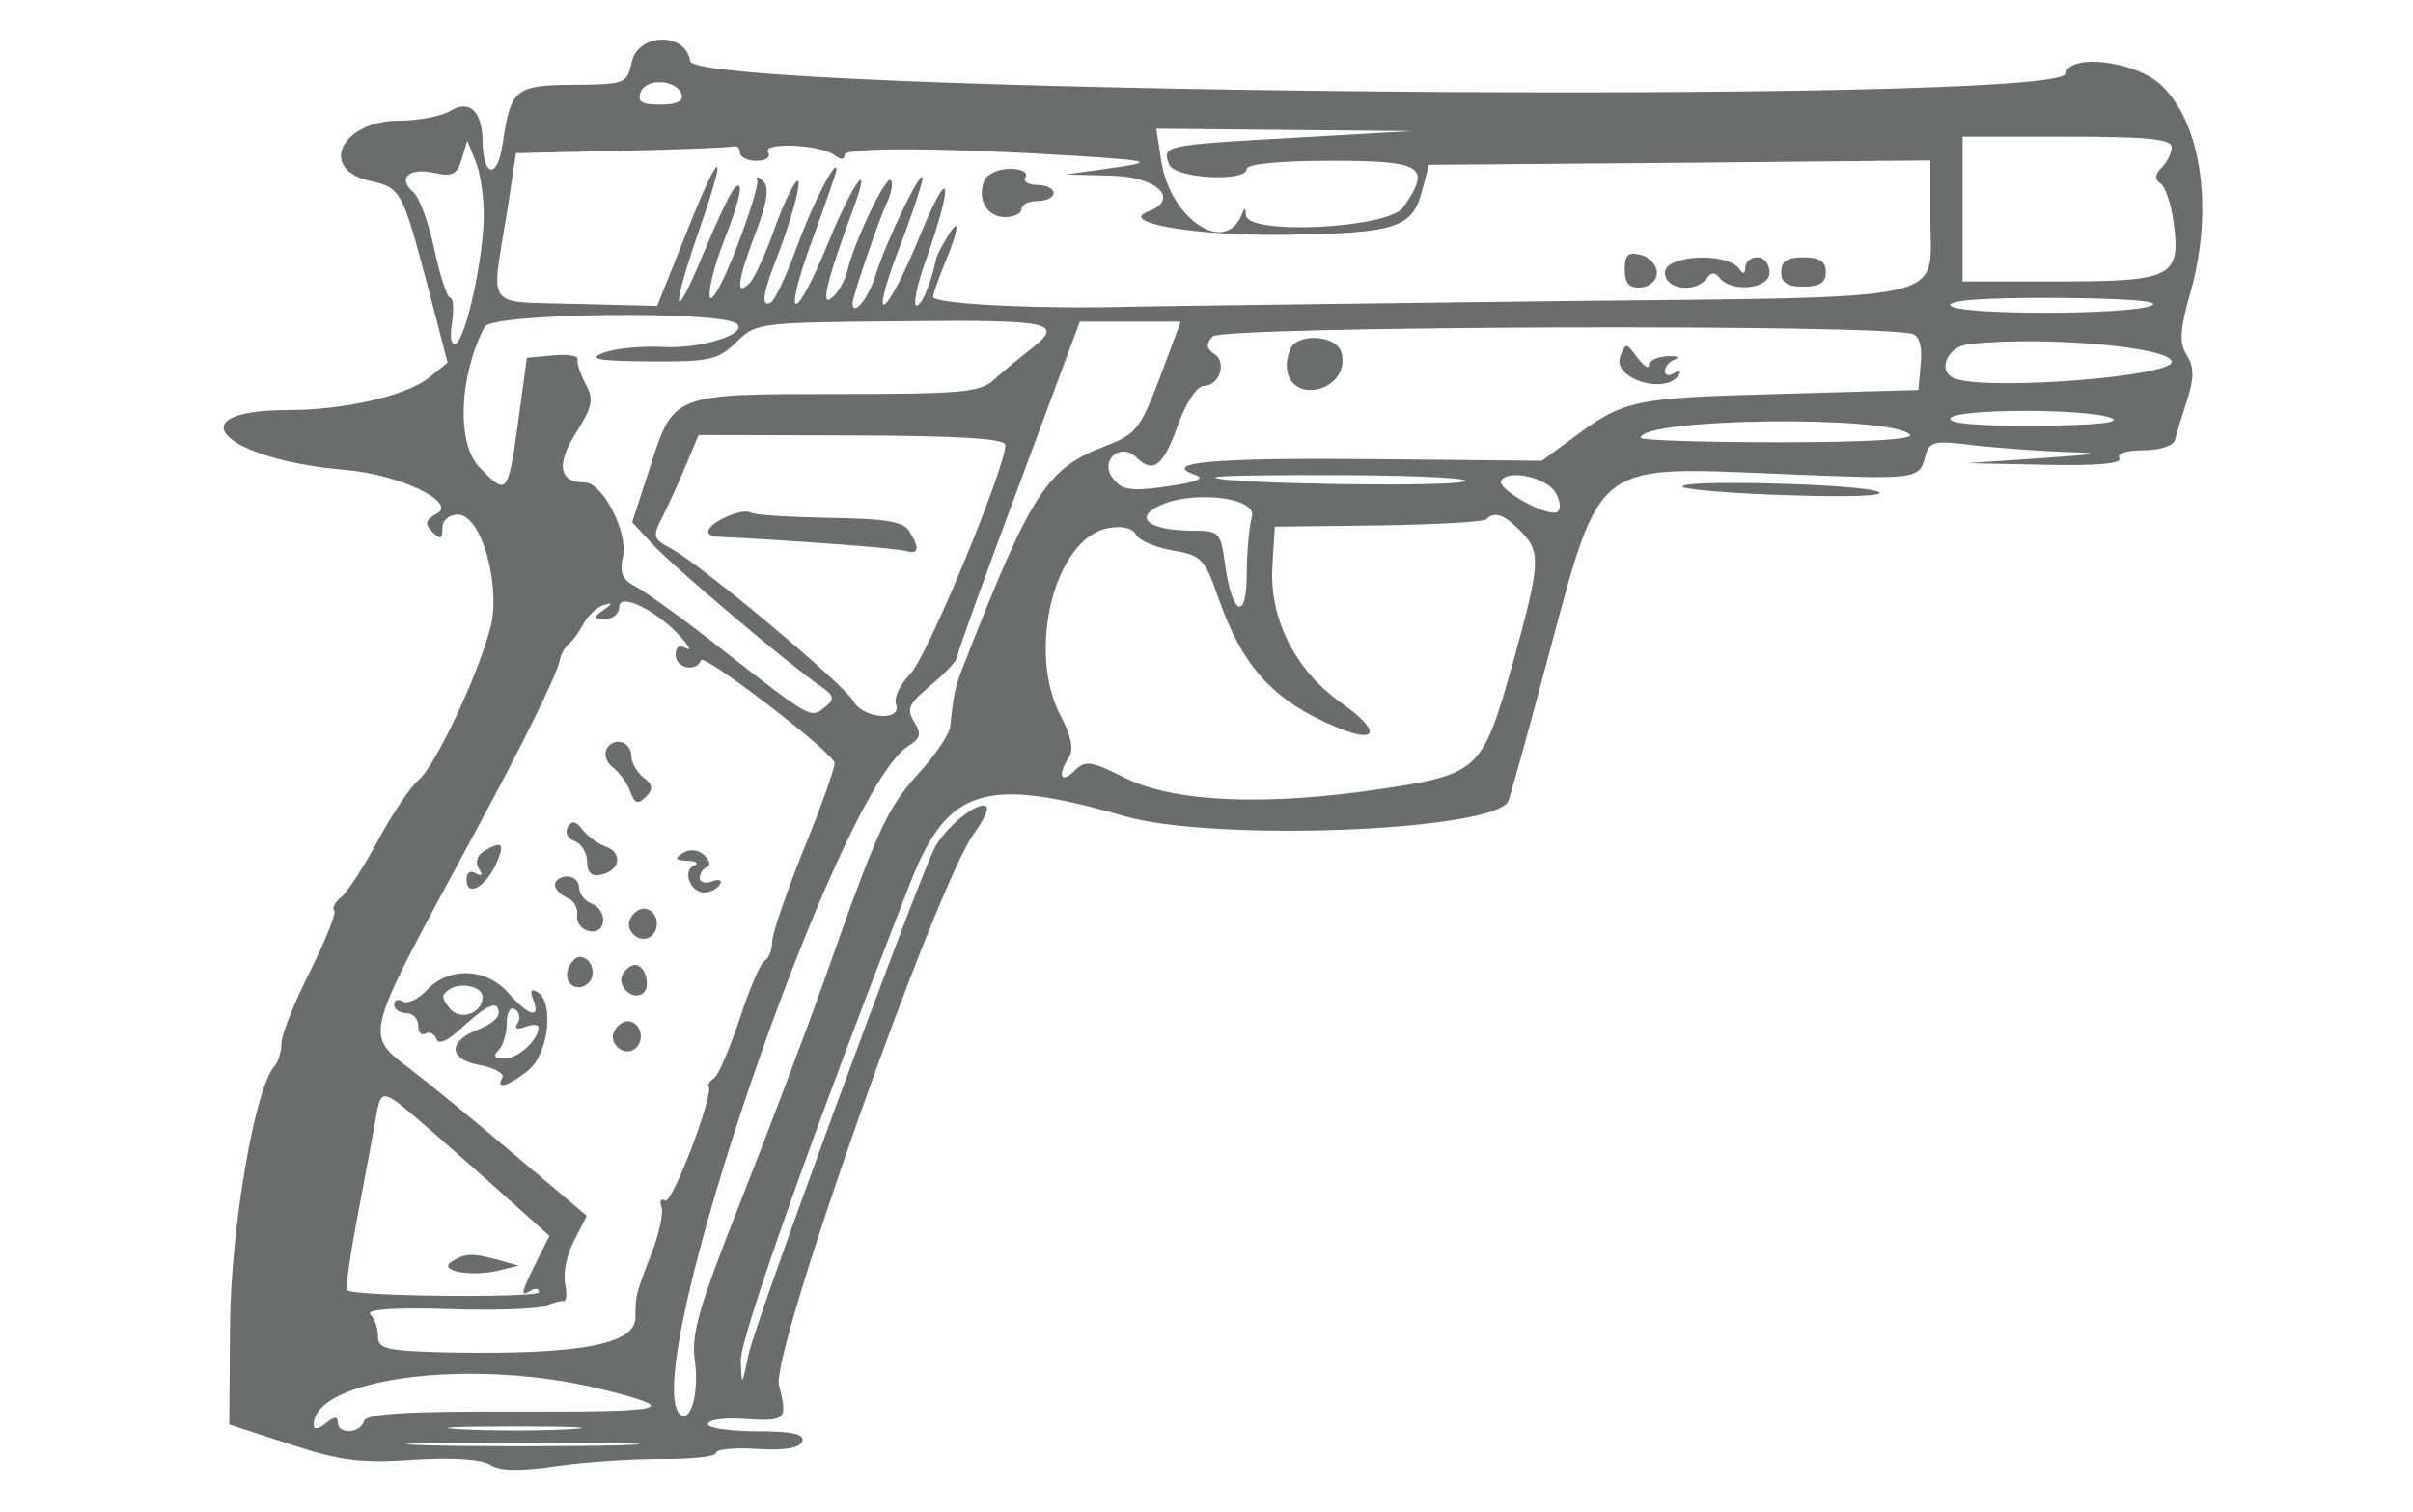 <?xml version="1.0" standalone="no"?>
<!DOCTYPE svg PUBLIC "-//W3C//DTD SVG 20010904//EN"
 "http://www.w3.org/TR/2001/REC-SVG-20010904/DTD/svg10.dtd">
<svg version="1.0" xmlns="http://www.w3.org/2000/svg"
 width="300pt" height="188pt" viewBox="0 0 300 188"
 preserveAspectRatio="xMidYMid meet">
<g transform="translate(0,188) scale(0.05,-0.05)"
fill="#696e6d" stroke="none">
<path d="M1571 3606 c-12 -54 -16 -56 -143 -57 -147 -1 -158 -9 -178 -146 -13
-90 -49 -85 -50 7 -1 73 -33 103 -79 75 -22 -14 -80 -25 -128 -25 -144 0 -203
-121 -73 -150 77 -17 80 -24 142 -256 l51 -196 -47 -38 c-58 -45 -210 -80
-352 -80 -280 -1 -160 -123 146 -149 132 -11 277 -80 227 -108 -30 -16 -32
-26 -12 -46 20 -20 25 -18 25 9 0 20 16 34 39 34 58 0 108 -178 80 -283 -32
-121 -138 -344 -178 -377 -20 -16 -65 -84 -101 -150 -35 -66 -77 -130 -92
-142 -15 -12 -23 -27 -17 -32 6 -6 -21 -74 -60 -152 -39 -77 -71 -158 -71
-178 0 -21 -8 -47 -17 -57 -49 -53 -109 -403 -111 -644 l-2 -248 150 -49 c125
-41 176 -48 306 -39 97 6 170 2 192 -12 25 -16 75 -17 169 -3 73 10 192 18
263 17 71 0 130 6 130 15 0 9 46 14 103 10 69 -4 106 2 112 19 6 18 -25 25
-113 25 -67 0 -122 8 -122 18 0 10 38 16 85 13 111 -7 114 -4 92 84 -20 81
390 1242 485 1372 23 31 37 61 31 66 -18 19 -107 -53 -132 -108 -59 -129 -446
-1182 -460 -1255 -16 -79 -17 -79 -19 -14 -2 56 187 588 421 1187 93 238 186
267 533 167 218 -63 894 -39 953 34 3 3 48 164 99 356 134 499 111 480 582
461 338 -14 342 -14 357 43 10 38 21 41 117 29 58 -7 160 -14 226 -17 105 -3
97 -5 -60 -16 l-180 -12 196 -4 c127 -3 192 3 184 16 -7 12 17 20 59 20 41 0
75 11 79 25 3 14 17 58 30 99 18 57 18 82 0 112 -20 31 -18 63 9 158 58 207
27 421 -74 515 -65 60 -228 79 -237 28 -14 -80 -3409 -49 -3420 31 -10 72
-129 71 -145 -2z m124 -81 c5 -16 -13 -25 -53 -25 -47 0 -58 7 -49 31 14 36
90 31 102 -6z m1517 -108 c-319 -18 -323 -19 -305 -66 13 -35 193 -45 193 -11
0 12 83 20 210 20 229 0 250 -14 179 -116 -37 -52 -387 -70 -391 -19 -1 20 -3
20 -11 0 -41 -100 -176 -10 -199 132 l-13 83 317 -3 318 -3 -298 -17z m2188
-23 c0 -14 -11 -37 -25 -51 -17 -17 -18 -29 -3 -39 12 -8 27 -52 33 -99 18
-134 -5 -145 -286 -145 l-239 0 0 180 0 180 260 0 c200 0 260 -6 260 -26z
m-4197 -168 c0 -103 -43 -304 -69 -320 -12 -7 -16 14 -10 51 5 35 3 63 -5 63
-7 0 -25 54 -39 120 -14 66 -38 130 -52 142 -41 34 -11 62 51 48 46 -10 58 -4
69 34 l14 46 20 -50 c12 -27 21 -88 21 -134z m637 154 c0 -11 19 -20 41 -20
24 0 36 9 29 21 -17 26 130 20 165 -7 16 -12 25 -12 25 1 0 19 242 18 580 -3
187 -12 194 -15 70 -32 l-100 -14 115 -3 c113 -3 170 -59 90 -89 -76 -28 115
-61 341 -58 275 4 316 17 340 109 l17 65 623 5 624 6 0 -148 c0 -207 73 -191
-932 -202 -483 -6 -959 -12 -1058 -14 -235 -6 -490 7 -490 25 0 7 14 45 30 85
36 85 38 119 5 63 -13 -22 -25 -44 -26 -50 -15 -67 -37 -120 -50 -120 -9 0 1
52 24 115 70 200 60 242 -15 60 -84 -205 -130 -238 -55 -40 29 74 55 153 60
175 11 57 -88 -144 -116 -235 -18 -58 -57 -105 -57 -69 0 17 66 209 85 249 12
25 16 50 10 57 -12 12 -88 -146 -108 -225 -6 -25 -23 -56 -39 -68 -28 -24 -13
41 52 217 51 137 4 77 -59 -76 -86 -210 -118 -207 -41 4 33 90 60 168 60 174
0 31 -59 -84 -99 -193 -25 -69 -54 -131 -64 -137 -23 -14 -21 18 5 86 45 112
78 234 58 214 -11 -11 -37 -67 -57 -125 -21 -58 -47 -115 -60 -128 -35 -35
-29 8 17 129 28 73 33 111 18 125 -13 13 -19 14 -15 1 3 -11 -21 -87 -53 -170
-32 -82 -61 -136 -65 -118 -4 18 12 79 34 136 43 108 53 164 25 131 -9 -10
-42 -80 -73 -155 -78 -189 -85 -155 -11 58 75 217 49 199 -40 -28 l-66 -165
-202 5 c-230 7 -211 -19 -171 230 l22 145 264 6 c145 3 270 8 278 11 8 2 15
-5 15 -16z m3510 -380 c-57 -24 -485 -24 -500 0 -8 13 84 20 264 19 173 -1
261 -8 236 -19z m-3517 -46 c25 -26 -92 -62 -184 -57 -55 3 -123 -4 -150 -15
-38 -15 -13 -20 117 -21 150 -1 170 4 215 48 48 48 55 49 414 52 375 4 404 -3
316 -71 -28 -22 -68 -55 -90 -75 -34 -31 -82 -35 -386 -35 -412 0 -410 1 -468
-180 l-45 -139 49 -53 c52 -57 339 -299 414 -351 40 -27 42 -35 16 -56 -35
-29 -34 -29 -251 140 -93 74 -191 144 -216 158 -37 19 -44 35 -35 77 13 61
-51 184 -95 184 -64 0 -72 44 -22 123 42 67 45 84 24 122 -13 25 -22 52 -20
61 3 9 -25 14 -61 10 l-65 -6 -21 -155 c-26 -187 -28 -189 -97 -117 -57 59
-51 225 13 349 18 35 593 41 628 7z m1051 -133 c-49 -129 -59 -141 -137 -171
-144 -55 -183 -115 -349 -540 -23 -57 -27 -76 -35 -155 -1 -20 -38 -74 -80
-120 -78 -86 -103 -142 -234 -515 -41 -115 -132 -357 -203 -537 -110 -279
-128 -340 -118 -410 11 -79 -12 -156 -38 -130 -104 105 391 1550 568 1661 31
19 34 30 15 61 -20 32 -13 45 42 91 36 30 65 61 65 70 0 9 69 200 153 425
l152 409 125 0 126 0 -52 -139z m1872 108 c17 -5 24 -33 20 -74 l-6 -65 -350
-10 c-365 -10 -382 -14 -518 -116 l-68 -50 -412 4 c-403 4 -538 -8 -451 -39
27 -9 6 -18 -70 -29 -92 -13 -112 -9 -135 22 -32 44 21 89 60 50 41 -41 66
-22 102 78 20 57 48 100 65 100 39 0 59 60 26 80 -19 13 -21 24 -4 43 21 26
1669 32 1741 6z m644 -69 c0 -36 -438 -71 -535 -43 -50 14 -27 80 30 87 184
21 505 -7 505 -44z m-150 -140 c26 -11 -41 -18 -186 -19 -146 -1 -222 6 -214
19 15 24 344 24 400 0z m-501 -41 c12 -12 -108 -19 -325 -19 -189 0 -344 5
-344 11 0 49 620 57 669 8z m-2249 -26 c-1 -59 -195 -528 -237 -570 -25 -25
-41 -59 -35 -75 16 -43 -82 -36 -106 8 -22 41 -380 341 -454 380 -45 24 -46
29 -20 80 15 30 41 87 58 128 l31 74 382 -1 c273 -1 381 -8 381 -24z m1140
-91 c-49 -14 -602 -5 -618 10 -5 5 144 7 330 6 186 -1 316 -8 288 -16z m227
-26 c12 -19 15 -40 7 -48 -19 -19 -154 55 -141 77 17 28 111 8 134 -29z m-754
-61 c-7 -25 -13 -90 -13 -144 0 -119 -37 -101 -54 27 -11 79 -14 82 -84 82
-97 1 -140 28 -89 57 77 45 253 29 240 -22z m667 -35 c53 -53 51 -80 -20 -335
-73 -260 -83 -271 -323 -307 -286 -43 -516 -34 -637 26 -89 44 -101 46 -129
18 -34 -33 -42 -10 -12 36 11 19 4 53 -21 100 -86 161 -16 442 116 468 35 7
62 1 71 -16 8 -15 49 -32 91 -39 71 -12 80 -21 113 -117 61 -174 137 -257 295
-323 105 -44 110 -8 8 63 -112 80 -177 209 -168 340 l6 96 256 3 c141 2 262 9
269 15 21 21 44 13 85 -28z m-2084 -268 c19 -22 23 -32 9 -24 -16 9 -25 3 -25
-17 0 -33 52 -44 63 -13 7 17 322 -224 332 -255 3 -8 -31 -104 -75 -212 -44
-109 -80 -214 -80 -233 0 -20 -8 -41 -18 -47 -11 -6 -39 -72 -63 -146 -25 -74
-53 -141 -64 -147 -10 -7 -16 -16 -13 -20 14 -19 -91 -295 -108 -284 -11 6
-15 -1 -9 -16 5 -15 -6 -68 -26 -118 -38 -99 -39 -103 -39 -157 0 -67 -139
-93 -465 -87 -154 4 -175 8 -175 40 0 20 -9 45 -19 55 -12 12 59 17 192 13
116 -4 226 0 244 8 18 8 38 13 45 12 7 -1 8 19 3 44 -5 26 5 74 23 107 l31 61
-175 148 c-95 81 -212 177 -259 213 -120 93 -126 70 151 583 123 227 210 404
216 438 3 15 13 33 22 40 9 7 26 29 37 51 12 21 35 42 50 46 23 7 23 4 -1 -13
-26 -18 -25 -21 5 -22 19 0 35 14 35 31 0 37 98 -12 156 -79z m-628 -1221 c56
-49 146 -128 200 -177 l98 -88 -33 -66 c-38 -77 -40 -87 -13 -70 11 7 20 5 20
-4 0 -15 -462 -11 -477 5 -4 4 7 82 24 173 17 91 38 200 45 241 16 93 12 93
136 -14z m422 -645 c206 -51 181 -58 -203 -57 -282 1 -376 -5 -382 -24 -10
-31 -65 -33 -65 -3 0 16 -9 15 -30 -2 -18 -15 -30 -17 -30 -4 0 117 395 167
710 90z m-75 -101 c-74 -4 -196 -4 -270 0 -74 4 -13 7 135 7 149 0 209 -3 135
-7z m120 -40 c-129 -3 -341 -3 -470 0 -129 4 -23 6 235 6 259 0 364 -2 235 -6z"/>
<path d="M2447 3310 c-18 -47 8 -90 52 -90 23 0 41 9 41 20 0 11 18 20 40 20
22 0 40 9 40 20 0 11 -19 20 -41 20 -23 0 -36 9 -29 20 7 11 -10 20 -39 20
-29 0 -57 -13 -64 -30z"/>
<path d="M4040 3089 c0 -34 11 -46 40 -44 23 2 40 18 40 37 0 18 -18 38 -40
44 -32 8 -40 0 -40 -37z"/>
<path d="M4140 3082 c0 -43 77 -52 105 -13 10 14 20 14 30 1 29 -39 125 -29
125 12 0 21 -13 38 -30 38 -16 0 -30 -11 -30 -25 -1 -17 -6 -18 -15 -4 -30 43
-185 35 -185 -9z"/>
<path d="M4429 3083 c0 -26 15 -36 55 -36 41 0 56 10 56 36 0 27 -15 37 -56
37 -40 0 -55 -10 -55 -37z"/>
<path d="M3208 2891 c-22 -55 1 -101 50 -101 55 0 94 50 76 97 -16 41 -111 44
-126 4z"/>
<path d="M4029 2874 c-22 -56 114 -98 146 -46 6 10 1 12 -12 4 -13 -8 -23 -6
-23 5 0 11 11 24 25 29 14 6 5 9 -20 8 -25 -2 -45 -11 -45 -22 0 -11 -13 -2
-29 19 -27 37 -29 37 -42 3z"/>
<path d="M1805 2474 c-49 -22 -59 -47 -20 -49 215 -11 450 -29 470 -36 30 -9
32 10 5 51 -14 23 -62 30 -197 32 -98 2 -186 7 -196 13 -9 6 -37 1 -62 -11z"/>
<path d="M1509 1898 c-8 -13 -2 -34 14 -46 16 -12 36 -39 44 -60 11 -31 19
-34 39 -14 19 19 18 30 -6 48 -16 13 -30 37 -30 52 0 37 -42 51 -61 20z"/>
<path d="M1412 1703 c-8 -13 -1 -29 17 -35 17 -7 31 -30 31 -52 0 -26 11 -37
33 -32 48 9 57 54 14 70 -21 7 -47 27 -59 43 -16 21 -26 23 -36 6z"/>
<path d="M1202 1642 c-16 -10 -21 -28 -11 -43 10 -16 7 -20 -8 -11 -14 8 -23
2 -23 -16 0 -44 46 -20 73 38 24 52 16 61 -31 32z"/>
<path d="M1698 1638 c-22 -13 -19 -18 12 -19 22 -1 29 -7 16 -12 -30 -12 -10
-67 25 -67 15 0 32 9 39 20 7 11 -1 14 -19 8 -17 -7 -31 -3 -31 8 0 11 8 24
18 27 10 4 7 17 -7 30 -15 14 -36 16 -53 5z"/>
<path d="M1380 1559 c0 -11 14 -25 30 -32 17 -6 28 -26 25 -44 -3 -17 11 -35
30 -39 43 -9 48 52 5 69 -16 6 -30 24 -30 39 0 15 -13 28 -30 28 -16 0 -30 -9
-30 -21z"/>
<path d="M1569 1478 c-21 -33 26 -71 53 -44 23 23 9 66 -22 66 -10 0 -24 -10
-31 -22z"/>
<path d="M1413 1351 c-14 -37 23 -63 51 -35 21 21 6 64 -23 64 -9 0 -22 -13
-28 -29z"/>
<path d="M1549 1338 c-17 -28 21 -67 48 -50 23 15 9 72 -18 72 -9 0 -23 -10
-30 -22z"/>
<path d="M1062 1298 c-21 -23 -49 -36 -60 -29 -12 7 -22 4 -22 -8 0 -11 14
-21 30 -21 17 0 30 -14 30 -31 0 -17 8 -26 18 -20 10 6 22 0 27 -13 5 -16 29
-5 66 30 62 57 89 67 89 34 0 -12 -21 -29 -47 -39 -80 -30 -80 -75 -1 -90 38
-7 64 -22 57 -32 -19 -31 18 -20 66 20 49 41 63 167 22 193 -16 10 -20 4 -11
-19 19 -49 -12 -40 -62 17 -55 63 -147 66 -202 8z m138 -18 c0 -40 -55 -60
-81 -29 -22 27 -22 35 0 49 30 18 81 5 81 -20z m87 -65 c-9 -14 -2 -17 20 -9
18 7 33 6 32 -2 -1 -32 -51 -77 -85 -77 -24 0 -29 6 -15 20 12 12 21 42 21 68
0 27 9 42 20 35 12 -7 15 -23 7 -35z"/>
<path d="M1529 1198 c-21 -33 26 -71 53 -44 23 23 9 66 -22 66 -10 0 -24 -10
-31 -22z"/>
<path d="M1123 622 c-36 -23 49 -39 117 -22 l50 12 -50 14 c-65 18 -84 17
-117 -4z"/>
<path d="M4184 2549 c8 -7 129 -17 270 -21 152 -5 240 -1 216 9 -47 20 -505
31 -486 12z"/>
</g>
</svg>
